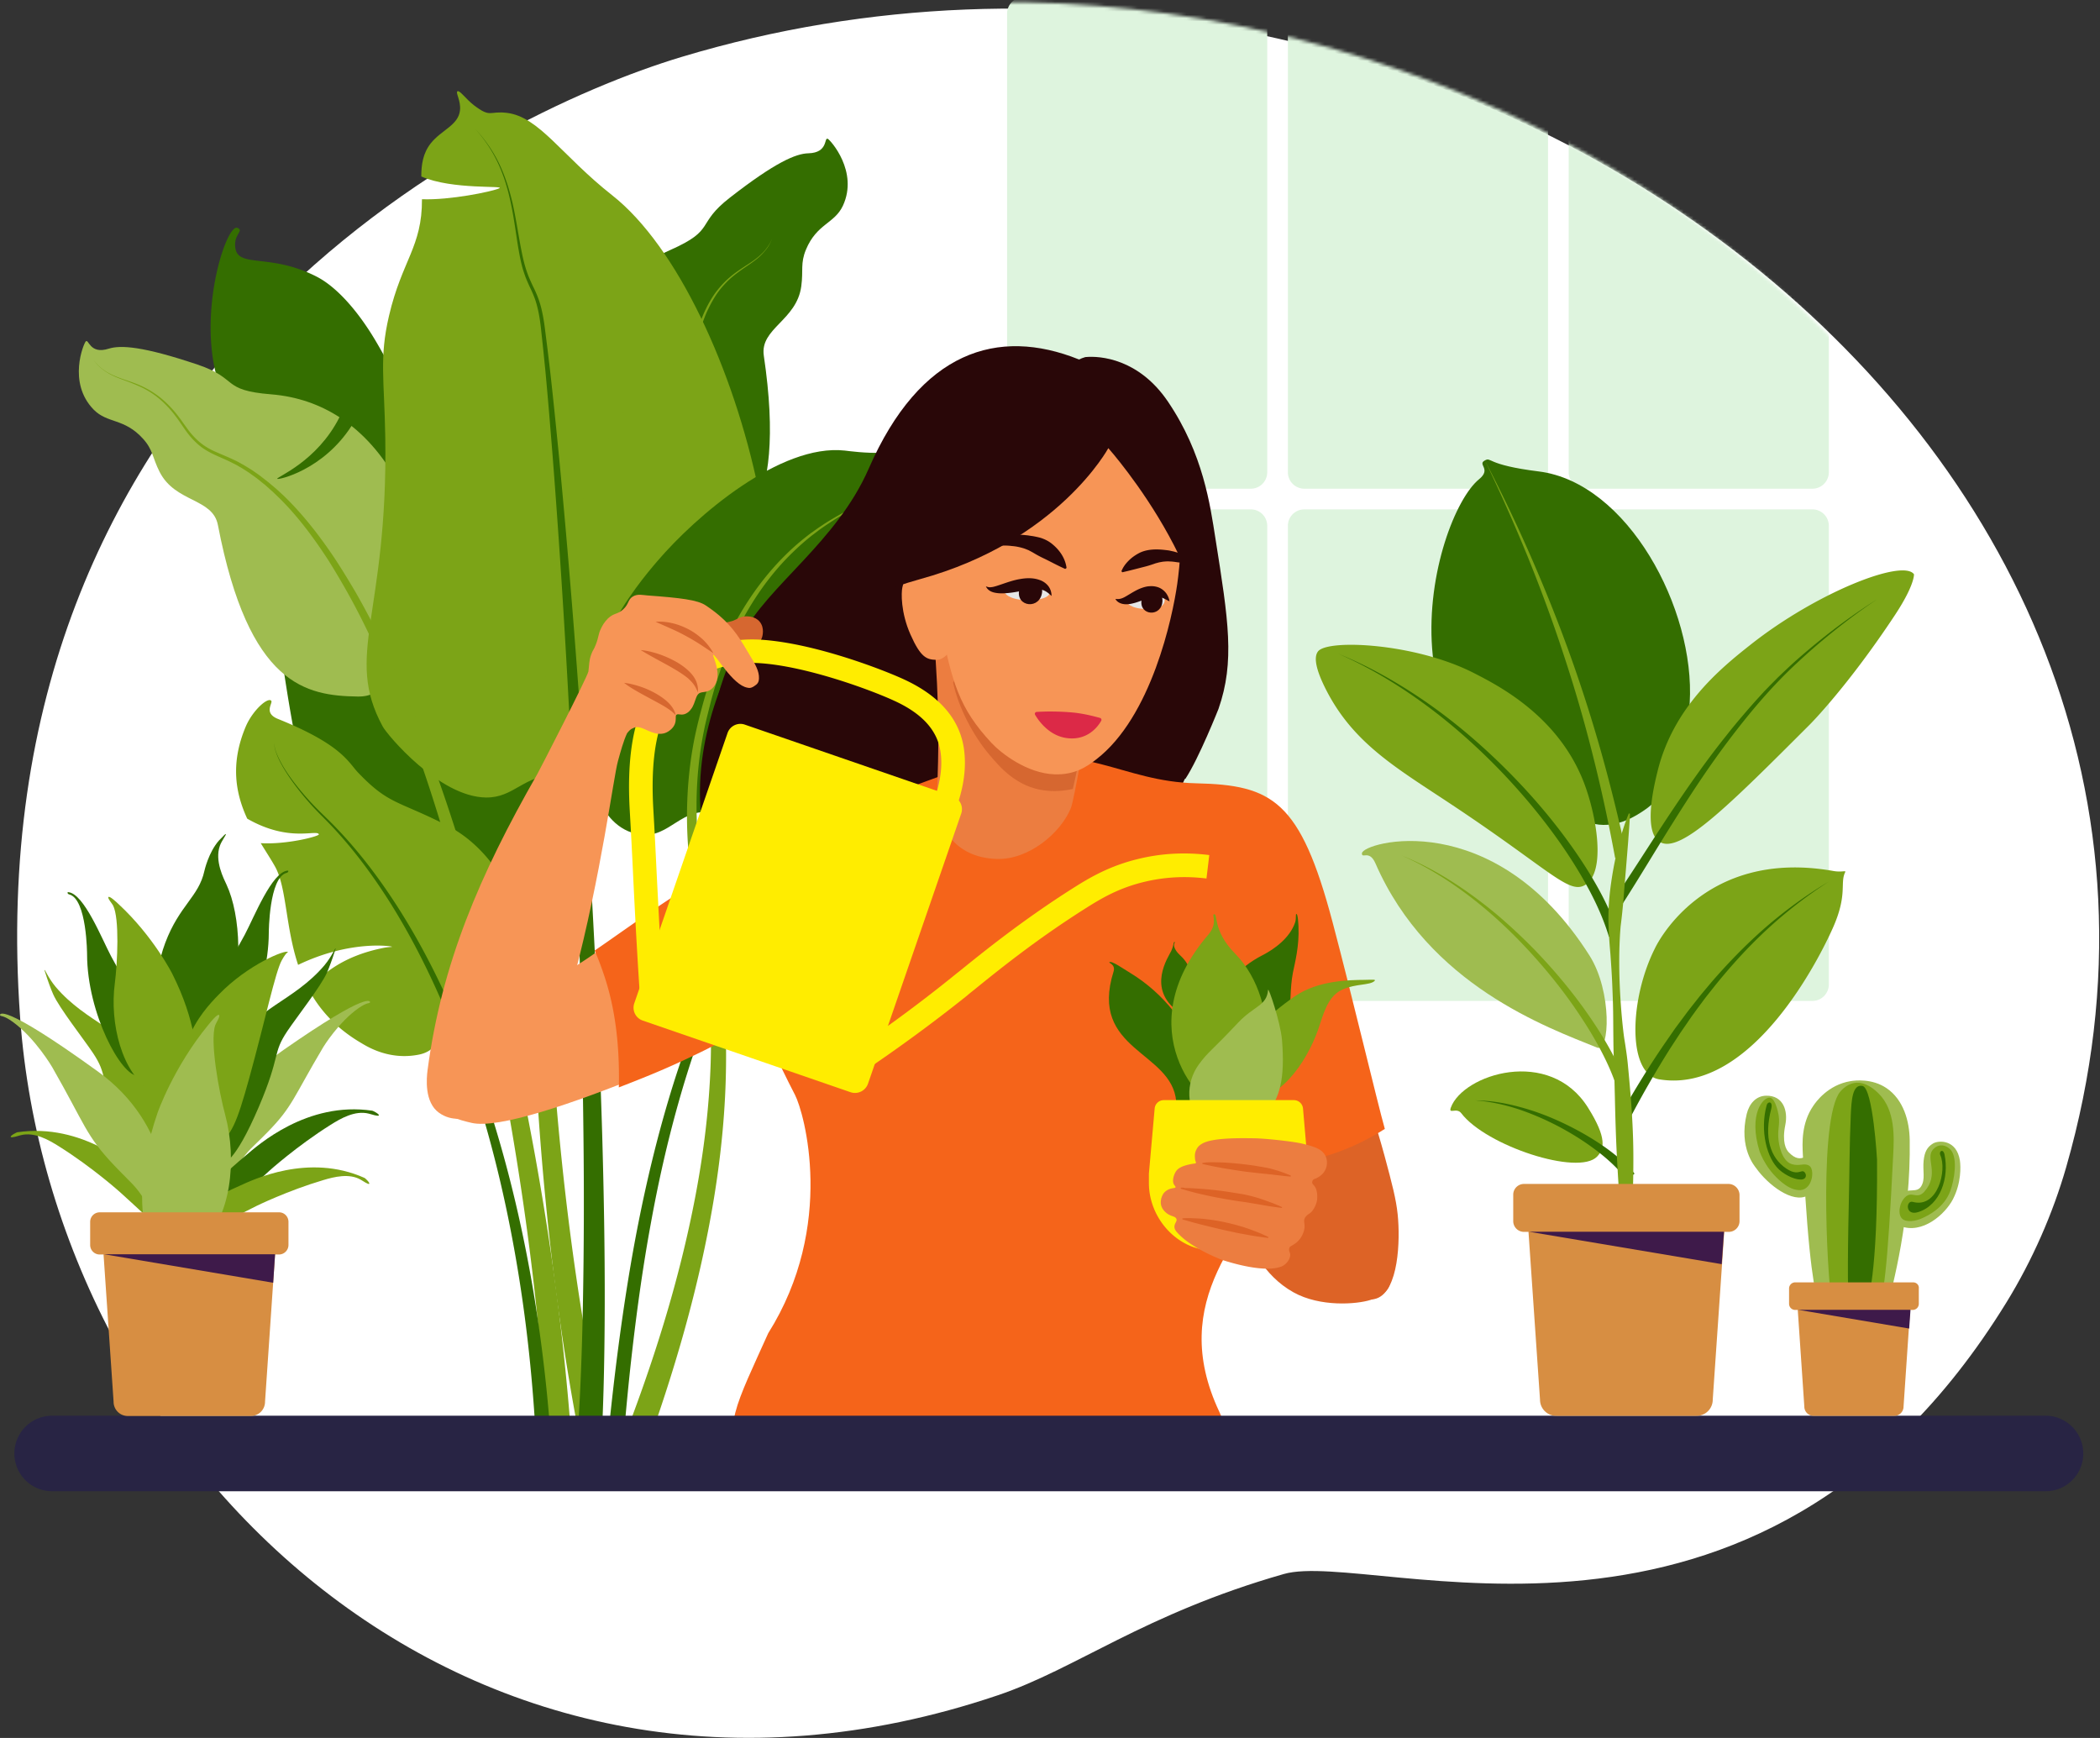 <svg width="638" height="528" fill="none" xmlns="http://www.w3.org/2000/svg"><rect width="100%" height="100%" fill="#333333" stroke="none"/><path d="M303.118 515.039c23.879-8.055 44.382-24.693 86.933-36.856 27.092-7.729 143.884 40.151 219.467-82.417 7.932-12.855 14.197-27.214 18.183-41.086C692.016 131.064 435.49-51.385 207.114 17.283 146.176 35.629-7.959 113.612 6.116 309.159c9.723 134.975 136.725 260.025 297.002 205.88z" fill="#fff"/><mask id="a" style="mask-type:alpha" maskUnits="userSpaceOnUse" x="2" y="0" width="633" height="526"><path d="M300.118 513.039c23.879-8.055 44.382-24.693 86.933-36.856 27.092-7.729 143.884 40.151 219.467-82.417 7.932-12.855 14.197-27.214 18.183-41.086C689.016 129.064 432.49-53.385 204.114 15.283 143.176 33.629-10.959 111.612 3.116 307.159c9.723 134.975 136.725 260.025 297.002 205.88z" fill="#fff"/></mask><g mask="url(#a)" fill="#DEF4DE"><path d="M550.617 154.746h-69.035a5 5 0 00-5 5v139.332a5 5 0 005 5h69.035a5 5 0 005-5V159.746a5 5 0 00-5-5zm0-155.606h-69.035a5 5 0 00-5 5v139.332a5 5 0 005 5h69.035a5 5 0 005-5V4.14a5 5 0 00-5-5zm-85.309 155.606h-69.036a5 5 0 00-5 5v139.332a5 5 0 005 5h69.036a5 5 0 005-5V159.746a5 5 0 00-5-5zm0-155.606h-69.036a5 5 0 00-5 5v139.332a5 5 0 005 5h69.036a5 5 0 005-5V4.14a5 5 0 00-5-5zm-85.31 155.606h-69.036a5 5 0 00-5 5v139.332a5 5 0 005 5h69.036a5 5 0 005-5V159.746a5 5 0 00-5-5zm0-155.606h-69.036a5 5 0 00-5 5v139.332a5 5 0 005 5h69.036a5 5 0 005-5V4.14a5 5 0 00-5-5z"/></g><path d="M274.846 248.059c-.814-2.278-.529-2.807 0-4.882 1.139-4.393 9.926-6.346 14.36-14.929 2.848-5.451 12.489-3.702 18.184-8.95 4.068-3.742-.895-5.614 9.234-11.675 15.418-9.234 13.099-18.997 12.489-19.241-1.017-.407-.855 2.522-2.034 4.027-5.492 6.997-41.9-5.614-72.654 15.011-13.384 8.949-22.659 21.356-25.14 36.855-1.79 11.35 1.952 17.086 5.98 16.028 4.759-1.261 1.261 1.953 4.271 6.183 12.407 17.655 38.402-9.966 35.31-18.427z" fill="#7CA417"/><path d="M115.667 277.958c15.01 14.441 26.157 3.132 35.757-8.421 2.319-2.766 8.99 7.119 17.126-3.335 12.733-16.476-3.864-39.378-21.235-91.123-2.115-6.346-21.601-52.111-33.357-71.799-5.777-9.682-12.204-16.394-17.696-19.201-13.953-7.2-23.716-2.644-24.733-8.584-.732-4.352 2.766-5.329.61-6.264-2.725-1.18-9.315 17.044-7.973 35.188 1.058 14.237 6.143 19.526 11.594 35.269 5.329 15.377 4.23 21.113 7.851 46.212 6.834 47.595 10.251 71.108 32.056 92.058zm68.057 168.699c1.22-12.611 2.522-25.222 4.19-37.832 1.667-12.611 3.62-25.14 6.102-37.629 2.481-12.448 5.451-24.855 9.071-37.019 3.621-12.203 7.973-24.163 13.18-35.798 5.207-11.593 11.309-22.821 18.55-33.316 7.241-10.455 15.621-20.177 25.14-28.598s20.218-15.54 31.73-20.909c1.465-.651 2.889-1.302 4.353-1.953l4.353-1.871c2.888-1.261 5.776-2.563 8.583-4.028 2.807-1.464 5.533-3.051 8.096-4.881 2.562-1.831 4.962-3.946 6.915-6.468-1.912 2.522-4.271 4.678-6.793 6.59-2.563 1.871-5.289 3.539-8.055 5.044-2.807 1.505-5.654 2.848-8.543 4.19l-4.312 1.953a201.524 201.524 0 00-4.271 2.034c-11.35 5.532-21.845 12.773-31.161 21.275-9.315 8.502-17.451 18.225-24.448 28.72-6.997 10.495-12.855 21.682-17.818 33.276-4.963 11.594-9.071 23.513-12.489 35.676-3.417 12.123-6.183 24.449-8.42 36.856-2.278 12.407-4.028 24.896-5.492 37.466-1.464 12.529-2.563 25.14-3.58 37.751l-4.881-.529z" fill="#346E00"/><path d="M106.798 129.396c-8.705 13.506-22.333 16.475-22.577 16.069-.285-.529 12.123-5.207 18.916-18.713-5.858-3.783-12.733-6.305-20.787-6.956-15.336-1.221-9.722-4.8-22.333-9.031-16.557-5.573-23.35-5.98-26.97-4.841-5.859 1.871-6.062-3.132-6.998-2.197-.61.61-5.613 12.489 2.4 20.706 4.231 4.312 9.275 2.522 15.011 8.868 3.051 3.377 2.807 5.655 5.004 10.008 4.76 9.437 16.15 7.932 17.736 16.19 9.397 48.856 26.808 51.867 42.51 52.111 8.665.122 7.282-7.323 12.692-6.306 14.116 2.685 14.238-52.883-14.604-75.908z" fill="#9FBC50"/><path d="M183.805 93.069c12.651 9.844 26.523 8.136 26.604 7.688.122-.569-13.139-.895-24.041-11.39 4.271-5.492 9.926-10.17 17.289-13.424 14.034-6.224 7.566-7.73 18.102-15.906 13.79-10.74 20.055-13.383 23.838-13.465 6.143-.163 4.679-4.963 5.899-4.393.773.366 9.397 9.926 4.597 20.299-2.563 5.492-7.933 5.451-11.228 13.343-1.749 4.19-.773 6.264-1.424 11.105-1.383 10.455-12.61 12.814-11.39 21.113 7.282 49.182-8.136 57.806-22.862 63.216-8.136 2.97-9.316-4.515-14.075-1.749-12.448 7.241-30.917-45.154-11.309-76.437z" fill="#346E00"/><path d="M185.961 59.305c-15.336-12.082-22.17-23.838-31.974-25.018-5.411-.65-4.841 1.627-10.007-2.319-2.4-1.83-4.312-4.637-5.004-4.23-.651.406 1.098 2.847.773 5.776-.488 4.556-5.614 5.94-8.868 10.007-2.4 3.051-2.888 6.509-2.888 10.089 9.437 4.15 25.872 2.644 23.634 3.62-2.318 1.017-15.051 3.62-23.431 3.295.081 14.482-6.061 18.51-10.007 35.392-3.011 12.895-1.424 19.2-1.139 36.977.854 54.064-12.611 66.024-.773 87.828 1.302 2.441 17.126 21.438 31.404 21.56 8.584.081 11.106-6.712 22.334-7.322 10.983-.61 14.278 5.573 25.424 6.549 0 0 7.526 1.139 22.13-8.461 36.815-24.205 8.055-142.542-31.608-173.743z" fill="#7CA417"/><path d="M288.921 148.312c-1.017-5.98-4.027-8.38-2.969-13.831.366-1.953 1.179-3.905.528-4.353-.854-.569-3.539 2.238-4.352 2.97-6.794 6.468-22.252 4.149-25.506 3.783-19.486-2.115-45.033 19.689-56.952 33.642-5.532 6.468-27.499 32.218-21.153 59.962.244 1.017 1.912 21.031 15.987 23.065 8.949 1.261 12.773-8.99 22.577-6.427 6.427 1.668 9.112 6.142 15.133 6.712 7.973.732 14.97-9.031 16.556-11.39 5.696-8.543 2.645-12.652 7.852-27.947 2.44-7.16 4.515-13.14 9.478-19.811 4.556-6.102 8.421-8.502 10.78-11.675-4.637 1.464-10.414 1.179-16.841-.936-4.394-1.424-8.136-4.515-7.689-5.004.366-.447 5.289 2.726 11.675 2.279 8.665-.611 12.855-3.336 15.337-5.492-.245-5.37-2.401-9.804-.529-10.902 1.505-.895 3.335 1.79 5.695 1.098 3.58-1.098 5.532-9.072 4.393-15.743z" fill="#346E00"/><path d="M135.966 250.865c-15.215-7.77-17.737-6.305-27.134-16.109-3.051-3.173-4.841-8.461-24.407-16.353-4.516-1.831-1.383-4.841-2.034-5.533-1.058-1.098-5.574 2.889-7.689 7.77-4.881 11.472-3.05 20.584.407 28.069 12.733 7.323 21.153 3.173 21.764 4.76.203.569-9.764 3.173-17.655 2.685 1.586 2.603 3.173 5.003 4.393 7.2 3.498 6.387 3.092 18.102 6.956 29.777 15.865-7.647 28.557-5.695 28.557-5.491 0 .04-1.301.081-2.359.284-13.221 2.563-19.16 8.543-23.066 12.53 3.214 6.02 8.096 11.716 15.866 16.312 1.667.977 8.502 5.492 17.736 3.621 8.705-1.749 6.143-12.001 12.651-11.553 29.778 2.196 22.415-44.463-3.986-57.969zm52.436 189.039c9.804-24.978 17.98-50.606 22.943-76.925 2.482-13.14 4.109-26.442 4.556-39.826.204-6.671.122-13.343-.285-20.014-.447-6.672-1.22-13.302-2.44-19.852-.326-1.627-.61-3.254-.977-4.922-.366-1.668-.691-3.336-1.017-5.004-.61-3.335-1.179-6.712-1.545-10.129-.814-6.793-1.099-13.628-.814-20.462.285-6.834 1.098-13.627 2.563-20.299l.569-2.481.61-2.482c.448-1.627.855-3.254 1.343-4.922.936-3.254 1.993-6.509 3.214-9.682 2.4-6.387 5.329-12.529 8.908-18.346 3.58-5.777 7.77-11.187 12.611-15.947 2.4-2.4 5.004-4.597 7.689-6.631l2.074-1.464c.692-.488 1.424-.936 2.116-1.424a93.782 93.782 0 014.352-2.603c5.899-3.336 12.204-5.899 18.713-7.689-6.468 1.953-12.692 4.638-18.469 8.095-1.464.855-2.847 1.79-4.271 2.726-.691.488-1.383.936-2.075 1.464l-1.993 1.506c-2.644 2.074-5.126 4.352-7.485 6.752-4.678 4.801-8.705 10.252-12.082 16.028-3.376 5.777-6.142 11.919-8.339 18.265a136.407 136.407 0 00-2.929 9.601l-1.22 4.881-.57 2.441-.488 2.441c-1.261 6.549-1.912 13.221-2.034 19.892a130.537 130.537 0 001.261 19.933c.447 3.295 1.058 6.59 1.749 9.845.366 1.627.732 3.254 1.099 4.922.406 1.627.772 3.336 1.098 5.004 1.383 6.671 2.359 13.465 2.969 20.258.611 6.794.855 13.628.773 20.462-.122 13.628-1.464 27.255-3.661 40.68-4.434 26.889-12.122 53.127-21.438 78.633l-7.078-2.725z" fill="#7CA417"/><path d="M166.679 448.324c-1.221-31.974-4.597-63.907-9.641-95.556-5.045-31.649-11.716-63.094-20.584-93.929-2.238-7.689-4.597-15.377-7.16-22.984a481.536 481.536 0 00-8.217-22.578 310.925 310.925 0 00-9.641-22.007c-1.749-3.58-3.58-7.16-5.533-10.658a236.108 236.108 0 00-6.102-10.333c-4.352-6.712-9.112-13.18-14.766-18.794-.733-.692-1.424-1.383-2.156-2.075l-2.238-1.993-2.318-1.871c-.773-.61-1.628-1.18-2.4-1.749-.814-.57-1.668-1.099-2.523-1.628-.854-.488-1.708-1.017-2.603-1.423-1.75-.936-3.62-1.668-5.451-2.523-1.83-.854-3.661-1.871-5.207-3.254-1.546-1.342-2.889-2.929-4.028-4.597-.569-.813-1.139-1.668-1.708-2.481a52.304 52.304 0 00-1.79-2.4c-1.261-1.546-2.644-3.011-4.15-4.272-1.504-1.301-3.213-2.4-4.962-3.295-1.79-.895-3.661-1.627-5.533-2.318-1.87-.692-3.783-1.384-5.491-2.482a14.963 14.963 0 01-2.4-1.831c-.733-.691-1.343-1.505-1.953-2.318.61.813 1.261 1.586 1.993 2.278.732.691 1.546 1.261 2.4 1.79 1.709 1.017 3.62 1.708 5.533 2.359 1.912.651 3.824 1.302 5.614 2.197a28.017 28.017 0 015.125 3.254 32.926 32.926 0 014.312 4.272c.651.772 1.261 1.586 1.871 2.4.57.813 1.18 1.668 1.75 2.44 1.139 1.628 2.481 3.133 3.986 4.394 1.506 1.261 3.214 2.237 5.045 3.01 1.83.814 3.701 1.546 5.532 2.441.936.407 1.79.936 2.685 1.424.895.529 1.75 1.057 2.603 1.586.814.57 1.668 1.139 2.482 1.749l2.4 1.872 2.319 1.952c.773.651 1.505 1.383 2.237 2.034 5.858 5.614 10.862 12.082 15.377 18.754 2.237 3.376 4.353 6.834 6.387 10.292 2.034 3.498 3.946 7.078 5.776 10.658 3.661 7.2 7.038 14.563 10.17 22.007 3.132 7.445 6.021 14.97 8.746 22.578 2.726 7.607 5.248 15.254 7.648 22.984 9.519 30.835 16.841 62.321 22.577 94.092 5.695 31.77 9.763 63.867 11.594 96.166l-7.607.366z" fill="#7CA417"/><path d="M183.48 435.022c-6.672-31.282-11.147-63.094-14.035-95.027-2.847-31.934-4.068-64.071-3.01-96.126.285-8.014.691-16.028 1.302-24.001a466.545 466.545 0 012.44-23.92c1.017-7.933 2.36-15.865 3.946-23.716a231.493 231.493 0 012.726-11.675 195.806 195.806 0 013.417-11.513c2.563-7.566 5.614-15.01 9.722-21.845.529-.854 1.017-1.708 1.587-2.522l1.668-2.481 1.79-2.4a51.053 51.053 0 013.946-4.434c.732-.692 1.423-1.384 2.196-2.034 1.505-1.343 3.092-2.523 4.678-3.784 1.587-1.261 3.092-2.725 4.231-4.434 1.18-1.708 2.075-3.539 2.766-5.45.366-.936.692-1.913 1.058-2.848.366-.936.732-1.872 1.18-2.767.854-1.79 1.83-3.539 2.969-5.166a27.72 27.72 0 014.028-4.434c1.505-1.302 3.173-2.481 4.8-3.58 1.668-1.139 3.336-2.278 4.719-3.742.691-.733 1.342-1.505 1.871-2.36.529-.854.936-1.79 1.302-2.725-.366.935-.814 1.83-1.383 2.685-.57.854-1.18 1.627-1.912 2.318-1.424 1.424-3.092 2.523-4.801 3.62-1.667 1.1-3.376 2.198-4.922 3.54-1.546 1.302-2.929 2.807-4.149 4.393-1.221 1.628-2.238 3.377-3.133 5.207-.447.895-.854 1.83-1.22 2.767l-1.098 2.806c-.732 1.872-1.627 3.621-2.807 5.207-1.139 1.587-2.604 2.929-4.149 4.15-1.587 1.22-3.214 2.4-4.76 3.702-.773.651-1.505 1.342-2.278 2.034-.732.732-1.424 1.423-2.115 2.196-.651.773-1.343 1.505-1.994 2.319l-1.871 2.4-1.749 2.482c-.61.813-1.099 1.708-1.668 2.522-4.312 6.875-7.566 14.36-10.333 21.967a200.666 200.666 0 00-3.661 11.553c-1.098 3.905-2.075 7.81-3.01 11.756-1.79 7.892-3.255 15.825-4.475 23.798a395.639 395.639 0 00-2.929 24.042 529.921 529.921 0 00-1.79 24.123c-1.668 32.218-1.098 64.558 1.139 96.736 2.278 32.177 6.184 64.314 12.286 96.085l7.485-1.424z" fill="#7CA417"/><path d="M174.611 447.674c1.465-17.045 2.156-34.212 2.482-51.42.325-17.207.366-34.415.163-51.622-.367-34.456-1.506-68.871-3.092-103.326-1.587-34.415-3.621-68.83-6.305-103.205-.692-8.583-1.384-17.167-2.197-25.75l-.651-6.427-.692-6.428c-.244-2.115-.569-4.23-1.098-6.305-.488-2.075-1.302-4.027-2.237-5.94a66.672 66.672 0 01-1.302-3.01c-.366-1.017-.732-2.074-1.017-3.132-.57-2.115-.936-4.23-1.302-6.387-.691-4.271-1.22-8.542-2.115-12.732-.854-4.19-2.075-8.38-3.865-12.245-1.79-3.905-4.23-7.526-7.119-10.699a42.731 42.731 0 017.363 10.618c1.872 3.905 3.173 8.054 4.15 12.285.935 4.23 1.586 8.502 2.359 12.733.407 2.115.814 4.23 1.424 6.264.285 1.017.651 2.034 1.017 3.01.407.977.854 1.953 1.302 2.93.976 1.912 1.83 3.986 2.4 6.102.569 2.115.935 4.27 1.22 6.427l.814 6.427.773 6.428c.976 8.583 1.83 17.167 2.684 25.75 3.296 34.334 5.94 68.749 8.177 103.164 2.197 34.415 3.987 68.911 5.004 103.407.488 17.248.813 34.537.773 51.826-.041 17.289-.407 34.578-1.587 51.948l-7.526-.691zm-11.309.976c-.65-20.177-2.4-40.354-5.573-60.287-3.173-19.933-7.688-39.704-13.994-58.904-3.173-9.601-6.752-19.079-10.902-28.273-4.149-9.234-8.827-18.184-14.197-26.767-5.37-8.543-11.431-16.719-18.428-24.042-1.749-1.83-3.58-3.579-5.288-5.451a84.554 84.554 0 01-4.882-5.858c-1.545-2.034-2.97-4.108-4.23-6.305-.61-1.098-1.22-2.237-1.668-3.417-.448-1.18-.855-2.4-.814-3.702 0 1.261.407 2.482.895 3.661.488 1.18 1.099 2.278 1.709 3.377 1.301 2.196 2.766 4.23 4.352 6.224a84.34 84.34 0 005.004 5.736c1.75 1.83 3.58 3.539 5.41 5.369 7.16 7.201 13.425 15.296 18.998 23.798 5.573 8.502 10.454 17.451 14.807 26.686 4.353 9.193 8.136 18.672 11.513 28.272 6.712 19.201 11.675 39.052 15.254 59.067 3.58 20.055 5.736 40.354 6.794 60.694l-4.76.122z" fill="#346E00"/><path d="M244.865 300.535c-6.061 4.231-25.953 16.394-47.717 25.344-23.472 9.641-45.887 17.126-53.86 15.255-3.58-.814-8.665-2.156-10.455-5.614-3.335-6.55 7.119-18.387 13.384-23.757 3.742-3.214 7.77-5.695 15.54-10.495 4.8-2.97 8.461-5.004 9.641-5.655 7.647-4.271 20.502-14.238 36.205-24.367 9.925-6.387 17.288-11.634 30.469-18.469 10.78-5.573 15.377-6.997 20.014-5.532 8.177 2.603 13.75 13.384 13.221 22.618-.692 12.651-12.855 21.153-26.442 30.672z" fill="#F79556"/><path d="M188.036 329.215c.162-12.326-1.221-22.903-4.312-32.341-.895-2.725-1.831-5.247-2.807-7.526l-.244-.569.528-.366a616.104 616.104 0 005.899-4.109c5.939-4.149 12.692-8.909 20.136-13.668 1.912-1.221 3.702-2.4 5.452-3.539 7.403-4.841 14.359-9.397 25.058-14.97 8.787-4.557 13.221-6.143 16.923-6.143 1.261 0 2.481.203 3.702.569 8.868 2.848 14.238 14.401 13.75 23.391-.733 13.058-12.815 21.479-26.808 31.242-5.207 3.621-25.1 16.069-47.88 25.425a399.581 399.581 0 01-8.38 3.336l-1.058.407.041-1.139z" fill="#F5641A"/><path d="M359.622 292.115c1.424 6.956 3.133 11.797 6.102 20.258 4.76 13.546 4.557 12.082 13.913 32.747 10.048 22.293 12.448 26.605 16.231 31.934 2.522 3.539 5.085 9.966 11.878 13.953 3.051 1.79 6.997 4.719 10.496 3.458 6.671-2.36 7.2-17.615 6.387-25.506-.489-4.719-1.668-9.153-3.946-17.655-1.424-5.248-2.645-9.113-3.011-10.333-2.522-8.055-8.298-27.215-12.57-44.707-2.725-11.024-4.393-19.608-9.112-33.113-3.865-11.065-6.143-15.092-10.373-17.126-7.445-3.58-18.469.284-24.205 7.078-7.892 9.356-5.003 23.35-1.79 39.012z" fill="#DD6326"/><path d="M329.153 121.667c-23.106-1.749-41.086 14.441-72.735 43.853-14.034 13.017-24.164 18.753-30.388 28.882-5.857 9.56-17.41 34.212-11.959 60.776 5.735 27.947 30.835 53.412 58.294 55.771 47.107 4.068 82.417-62.077 88.681-76.721 11.96-27.907 16.923-70.742-7.485-103.611-7.241-9.764-20.543-8.665-24.408-8.95z" fill="#290708"/><path d="M390.417 353.541c9.966-.732 20.665-4.434 30.306-10.577-2.278-8.054-9.885-40.191-15.865-62.768-9.804-37.06-18.346-41.697-41.412-42.226-23.024-.529-33.357-12.855-63.094-6.59-11.634 2.441-25.14 8.827-38.605 12.936-20.543 6.265-34.944 10.902-46.212 18.143-5.248 3.377 16.15 51.216 25.994 70.173 2.767 5.329 12.489 39.622-8.136 72.409-9.315 20.747-15.336 31.405-5.898 36.043 20.136 9.885 37.385 10.048 91.204 5.939 36.733-2.807 60.816 1.18 51.785-18.021-16.15-34.212 7.77-54.47 19.933-75.461z" fill="#F5641A"/><path d="M329.967 211.895c1.342 4.556-3.661 31.282-4.637 33.642-3.173 7.688-12.896 15.702-22.456 15.417-13.261-.407-18.509-10.251-18.183-19.851.447-12.977.935-24.734-1.139-50.443-.57-6.916 43.812 12.448 46.415 21.235z" fill="#EC7D40"/><path d="M311.783 197.412c-4.922-1.789-5.044-4.271-11.553-1.871-4.597 1.709-8.095 6.143-10.658 11.879 1.627 7.566 6.102 16.068 11.024 21.885 3.255 3.865 8.34 9.845 16.964 10.862 2.603.325 5.532.163 8.38-.488 2.034-8.787 5.085-24.408 4.068-27.785-2.644-8.786-13.547-12.773-18.225-14.482z" fill="#D66730"/><path d="M272.283 156.082c-.244-11.879 5.573-20.828 7.689-24.001 10.088-15.052 20.95-18.957 24.977-19.893 13.994-3.254 25.994-3.01 37.1 5.411 20.299 15.377 17.085 49.263 15.621 59.718-1.424 10.088-7.811 40.476-24.652 53.412-2.888 2.237-6.549 4.719-12.611 4.515-8.461-.284-16.312-6.468-19.16-9.519-9.804-10.536-12.122-18.265-15.784-37.547-3.661-19.689-12.936-20.218-13.18-32.096z" fill="#F79556"/><path d="M314.468 217.142a.578.578 0 01.448-.854c1.83-.122 6.264-.285 11.308.203 3.458.366 6.672 1.261 8.014 1.627.366.122.488.529.326.855-.936 1.667-4.028 5.98-10.211 5.288-5.532-.61-8.787-5.248-9.885-7.119z" fill="#DC2947"/><path d="M340.706 173.534c.489-1.261 1.302-2.319 2.197-3.214.936-.936 1.993-1.668 3.132-2.278 2.36-1.221 5.167-1.261 7.73-.977.65.082 1.301.123 1.912.285l.935.204c.326.081.651.203 1.017.284 1.302.489 2.4 1.221 3.377 2.075 1.912 1.709-3.214.936-4.19.773l-.733-.081-.813-.041c-.529-.041-1.058 0-1.587.041-.529.04-1.057.162-1.546.244-.528.162-1.017.244-1.505.447-.976.326-1.952.651-2.969.895l-3.173.814a95.041 95.041 0 01-3.539.854l-.245-.325zm-44.422-6.753c2.116-1.587 4.556-2.685 7.16-3.499a20.585 20.585 0 018.217-.691c.692.04 1.383.203 2.115.284.692.122 1.424.285 2.116.448 1.383.407 2.725 1.058 3.824 1.993 2.237 1.831 3.946 4.312 4.312 7.241l-.407.285c-2.644-1.18-4.638-2.319-6.712-3.295a33.44 33.44 0 01-2.929-1.587c-.488-.284-.976-.529-1.505-.813-.529-.204-1.058-.448-1.627-.61-1.099-.326-2.238-.57-3.418-.651-1.179-.163-2.4-.163-3.579-.122-2.441.081-4.923.61-7.323 1.423l-.244-.406z" fill="#290708"/><path d="M305.315 179.961c.041.692 2.156 2.603 8.217 2.359 2.685-.122 5.37-.895 5.289-2.237-.041-1.302-1.872-3.58-4.231-3.865-4.068-.528-9.356 2.36-9.275 3.743z" fill="#E6E6E6"/><path d="M309.953 178.212c1.383-3.58 7.729-2.36 6.508 2.441-1.301 4.881-8.746 3.295-6.508-2.441z" fill="#290708"/><path d="M319.472 181.059c-.733-.691-1.424-1.261-2.116-1.586a5.042 5.042 0 00-2.156-.488c-1.464-.082-3.091.244-4.759.528-1.709.326-3.499.651-5.451.733-.977.04-1.994 0-3.011-.244-.488-.122-1.017-.326-1.464-.651-.448-.326-.814-.773-.976-1.221.447.204.895.285 1.301.285.407-.041.814-.081 1.221-.203.813-.204 1.586-.489 2.441-.773 1.667-.57 3.417-1.18 5.288-1.505 1.871-.326 3.986-.489 6.102.284 1.057.366 2.034 1.058 2.685 1.953.61.854.895 1.871.895 2.888z" fill="#290708"/><path d="M342.496 182.971c.041.651 2.116 2.441 7.811 1.953 2.522-.204 3.661-1.424 3.539-2.726-.122-1.261-.57-3.051-2.807-3.254-3.824-.326-8.665 2.725-8.543 4.027z" fill="#E6E6E6"/><path d="M347.052 181.385c1.139-3.295 6.957-2.441 6.021 1.993-.976 4.434-7.81 3.295-6.021-1.993z" fill="#290708"/><path d="M355.31 182.687c-.772-.367-1.423-.773-2.074-1.017a6.502 6.502 0 00-1.79-.407c-1.099-.041-2.156.284-3.458.773-1.261.447-2.685 1.057-4.312 1.383-.814.162-1.749.244-2.644.04-.936-.203-1.79-.732-2.156-1.505.854.122 1.505 0 2.115-.244.61-.244 1.139-.569 1.749-.935 1.18-.692 2.482-1.546 4.028-2.116.773-.285 1.627-.529 2.563-.569a6.252 6.252 0 012.847.447 5.408 5.408 0 012.156 1.749c.529.773.854 1.587.976 2.401z" fill="#290708"/><path d="M289.816 196.07c-.569.976-2.685 4.475-5.37 4.393-2.888-.081-4.718-.651-7.851-7.729-2.969-6.712-2.807-12.733-2.44-14.319.244-1.017.894-4.068 3.417-5.37 3.213-1.708 7.119.57 7.851.977 6.509 3.945 8.502 15.173 4.393 22.048z" fill="#F79556"/><path d="M246.736 188.829c11.269-5.532 22.862-10.129 32.829-12.895 41.9-11.513 57.155-39.785 57.155-39.785s39.622 44.422 28.191 79.244c-4.109 12.529-9.234 18.55-9.479 21.519 1.302 0 2.604-.081 3.987-.244.244-.04.488-.04.732-.081 4.068-6.143 10.048-21.235 10.048-21.235 5.004-14.4 3.011-26.848-.935-51.744-1.587-10.048-3.662-25.71-14.442-41.616-8.827-13.017-20.584-13.953-25.099-13.505-1.831.529-1.668.813-1.993.691-24.571-9.844-48.165-2.563-63.786 33.154-9.804 22.455-30.713 35.554-38.605 50.85-9.641 18.712-9.397 31.201-8.909 33.154.163 1.098 6.224-25.669 30.306-37.507z" fill="#290708"/><path d="M216.43 189.602c4.515-.285 6.387-1.058 6.387-1.058 1.586-.651 2.319-1.261 3.864-1.301.488 0 2.767-.041 4.15 1.667 1.545 1.912.773 4.435.691 4.719-.691 2.197-2.685 3.458-4.881 4.475-7.445 3.417-16.15 3.01-21.601 2.441-8.624-.895-12.855-3.539-14.401-6.956-1.22-2.726-.976-5.085 1.749-6.957 5.289-3.579 15.662 3.499 24.042 2.97z" fill="#D66730"/><path d="M258.411 331.818l-63.134-21.764a4.129 4.129 0 01-2.563-5.288l28.313-82.051a4.13 4.13 0 015.288-2.563l63.135 21.764a4.129 4.129 0 012.563 5.288L263.7 329.255a4.196 4.196 0 01-5.289 2.563z" fill="#FFED00"/><path d="M201.867 306.271l-7.16.529c-1.017-14.319-1.79-28.923-2.4-41.819a1754.27 1754.27 0 00-.976-18.631c-1.709-29.167 6.793-37.588 10.861-41.615l.163-.163c9.966-9.926 22.496-10.658 29.045-10.211 16.394 1.099 37.303 9.275 43.324 12.082 10.902 5.045 17.004 12.245 18.184 21.438 1.058 8.34-1.627 15.662-3.255 20.015-.162.407-.284.813-.406 1.139l-6.753-2.4c.122-.366.285-.773.447-1.221 1.465-3.986 3.702-10.047 2.848-16.678-.854-6.672-5.451-11.879-14.075-15.825-7.201-3.335-26.645-10.495-40.802-11.431-5.37-.366-15.54.204-23.513 8.136l-.162.163c-3.336 3.295-10.252 10.17-8.747 36.124.326 5.532.651 11.919.977 18.712.651 12.855 1.383 27.418 2.4 41.656zm59.88 19.689l-3.986-5.939c10.943-7.363 21.519-15.133 31.404-23.106.611-.488 1.302-1.058 2.034-1.627 7.201-5.817 19.201-15.581 34.863-25.506 5.003-3.173 11.105-6.753 19.73-8.828 6.956-1.708 14.237-2.115 21.6-1.18l-.854 7.119c-6.509-.813-12.895-.447-19.038 1.058-7.566 1.831-12.814 4.922-17.574 7.933-15.336 9.681-27.133 19.282-34.211 25.018a50.48 50.48 0 00-2.034 1.667 477.652 477.652 0 01-31.934 23.391z" fill="#FFED00"/><path d="M409.699 362.775s7.689 8.095 12.163 21.804c.488 1.506 1.221 4.109.041 6.469-.366.732-1.546 2.603-5.492 3.864-4.19 1.343-15.336 2.238-23.472-2.319-9.234-5.166-13.221-14.36-15.906-20.624-3.132-7.119 25.873-16.353 32.666-9.194z" fill="#DD6326"/><path d="M370.24 323.56c-6.224-9.316-1.546-25.791 13.384-33.398 3.498-1.79 8.257-5.207 9.844-9.926.447-1.383.041-2.563.407-2.563.447.041.569 2.97.61 3.743.285 6.102-1.098 11.106-1.668 13.994-1.912 9.56 1.221 22.17-7.485 30.713-6.265 6.143-12 2.034-15.092-2.563zm-13.384-37.385c.326.041-.407.448-.081 1.546.488 1.505 1.749 2.441 2.522 3.255 2.766 3.01 3.376 6.875 3.173 10.82-.122 2.889-2.359 7.079-4.393 5.614-9.886-6.956-3.051-16.8-2.238-18.509.936-2.115.57-2.766 1.017-2.726z" fill="#346E00"/><path d="M365.846 338.774c4.638-4.596-1.464-30.428-22.414-43.161-2.156-1.302-5.695-3.824-6.387-3.295-.325.244 1.953.651 1.261 2.848-7.566 24.082 17.737 24.082 19.038 39.459.367 4.556 5.899 6.712 8.502 4.149z" fill="#346E00"/><path d="M417.55 298.054c-1.383 1.302-5.613.773-9.6 2.522-3.702 1.627-5.288 5.329-6.956 10.618-2.807 9.112-10.862 23.024-22.089 23.146-18.184.163-1.75-20.502 14.522-31.689 7.038-4.841 16.679-4.922 21.032-4.963 2.603-.041 3.742-.204 3.091.366z" fill="#7CA417"/><path d="M368.735 277.796c1.383-.651-.488 4.84 6.468 11.878 14.807 15.052 11.756 45.439-3.743 46.944-6.142.611-29.086-23.919-4.353-52.68 2.889-3.376 1.099-5.898 1.628-6.142z" fill="#7CA417"/><path d="M385.251 300.739c.081-1.058 3.783 9.844 4.23 15.173.936 11.553-.529 17.899-5.044 22.74-5.207 5.614-14.075 7.892-19.363 2.848-4.719-4.516-4.963-12.489-.895-18.062 2.888-3.986 3.905-4.149 11.878-12.651 4.963-5.289 8.787-5.167 9.194-10.048z" fill="#9FBC50"/><path d="M395.868 336.781a2.797 2.797 0 00-2.807-2.563h-39.459a2.797 2.797 0 00-2.807 2.563l-1.749 19.77v2.848c0 10.78 8.746 20.502 19.485 20.502h9.56c10.78 0 19.486-9.722 19.486-20.502v-2.848l-1.709-19.77z" fill="#FFED00"/><path d="M227.658 198.836c-2.278-3.702-4.434-8.177-10.333-12.814-1.302-1.017-1.993-1.464-2.888-2.075-2.482-1.708-7.77-2.318-17.737-3.051-1.342-.081-2.969-.569-4.434.326-1.545.935-1.139 2.237-2.888 3.864-1.749 1.668-2.807 1.017-4.719 2.848-1.139 1.139-1.749 2.319-2.074 3.01-.895 1.831-.611 2.441-1.587 4.922-.691 1.79-.895 1.546-1.383 2.97-.732 2.034-.57 3.173-.854 5.166-.407 1.872-14.482 29.29-15.499 31.12-17.655 30.836-29.086 57.765-33.358 89.943-.325 2.522-1.017 9.804 3.499 13.018 7.729 5.451 17.289-3.011 19.079-4.719 15.621-15.255 17.695-20.259 21.926-36.409 8.217-31.12 11.96-60.734 13.302-65.616.773-2.807 1.749-6.387 2.807-8.583.57-.732 1.139-1.302 1.668-1.465.407-.122 1.017-.854 3.214.041 1.952.814 4.963 2.644 7.688.854 3.092-2.034 1.871-4.475 2.36-4.963.488-.529 1.22.122 2.481-.244 1.464-.447 2.278-1.871 2.522-2.319.61-1.139.936-2.725 1.424-3.457 1.017-1.587 2.685-.244 4.597-2.156 3.539-3.539-.163-9.885.203-10.089.651-.325 5.939 9.234 10.414 9.967.407.081.936.244 1.953-.407 1.098-.692 1.505-1.18 1.546-2.441.081-2.156-1.099-4.271-2.929-7.241z" fill="#F79556"/><path d="M199.182 188.91c1.749-.162 3.498.041 5.207.448 1.708.407 3.336 1.058 4.881 1.871 1.546.814 2.97 1.871 4.272 3.051 1.261 1.22 2.359 2.604 3.173 4.149-1.465-.976-2.848-1.912-4.231-2.807a64.113 64.113 0 00-4.231-2.481 54.832 54.832 0 00-4.393-2.156c-1.505-.692-3.051-1.342-4.678-2.075zm-4.516 8.584c1.912.163 3.784.651 5.614 1.261 1.79.61 3.58 1.424 5.248 2.359 1.668.977 3.295 2.156 4.597 3.662.651.772 1.22 1.667 1.546 2.644.325.976.447 1.952.366 2.929-.407-.895-.773-1.75-1.302-2.441-.529-.732-1.139-1.302-1.79-1.912-1.383-1.098-2.929-2.075-4.475-2.97-1.586-.935-3.213-1.79-4.841-2.685-1.708-.935-3.335-1.83-4.963-2.847zm-5.044 9.966c1.627.163 3.173.57 4.678 1.058a25.918 25.918 0 014.394 1.871c1.424.773 2.766 1.628 3.986 2.726.611.569 1.18 1.18 1.628 1.871.447.692.854 1.465.935 2.278-1.058-1.22-2.319-1.993-3.58-2.766-1.301-.773-2.644-1.464-3.986-2.197-1.343-.732-2.726-1.464-4.068-2.237-1.343-.773-2.726-1.587-3.987-2.604z" fill="#D66730"/><path d="M353.521 362.531c1.586-1.912 3.539-1.383 3.62-1.83.041-.285-.244-.407-.529-.936-.61-1.139.122-3.498 1.099-4.434 1.098-1.058 3.254-1.587 5.41-1.871.163-.041.285-.245.203-.407-.284-.692-.284-1.221-.284-1.343v-.04c-.041-.366-.122-1.383.447-2.441.244-.448.488-1.058 1.749-1.79 3.214-1.871 11.879-1.668 15.743-1.627 3.336.041 11.757.935 14.645 1.627 4.76 1.098 5.98 2.034 6.793 3.254 0 0 0 .041.041.041 1.221 1.953.773 4.719-1.017 6.224a6.156 6.156 0 01-1.668 1.058c-.162.081-.325.122-.447.162-.651.245-.895 1.18-.407 1.668.488.488.814 1.017.976 1.546.529 1.79.204 3.417.204 3.417a7.717 7.717 0 01-1.221 2.807c-.895 1.261-1.383 1.017-2.196 2.034-1.099 1.383.203 2.156-.651 4.638-1.261 3.661-4.068 4.068-4.272 4.718-.528 1.424.773 1.465-.081 3.458-.569 1.261-1.709 2.075-2.4 2.319-4.882 1.871-14.319-.814-18.021-2.034 0 0-8.868-3.295-13.262-7.933-.61-.651-1.098-1.179-1.179-1.912-.122-1.22.854-1.789.61-2.522-.326-1.098-1.953-.61-3.621-2.4-2.237-2.319-.569-5.085-.284-5.451z" fill="#EC7D40"/><path d="M358.85 360.823c-.163 0-.204.244-.041.325a87.39 87.39 0 007.119 1.871c2.685.61 5.37 1.099 8.054 1.546l2.034.326 2.034.284c.651.082 1.343.204 1.994.326l1.993.325c1.342.244 2.685.488 4.068.692 1.058.162 2.156.284 3.214.447.162.041.244-.244.081-.285-.366-.162-.732-.366-1.098-.488a38.627 38.627 0 00-1.912-.773 111.373 111.373 0 00-3.906-1.383 44.596 44.596 0 00-4.027-1.057c-.691-.163-1.342-.245-2.034-.367l-2.034-.325c-2.725-.447-5.41-.773-8.176-1.017-1.384-.122-2.767-.203-4.15-.285-.691-.04-1.383-.04-2.074-.04-.326-.163-.733-.163-1.139-.122zm6.549-7.526c-.163 0-.203.285-.041.325 2.075.488 4.109.895 6.184 1.261 2.359.407 4.718.773 7.078 1.099l1.79.203 1.79.203 3.539.367c1.179.122 2.359.284 3.539.406.895.122 1.79.204 2.725.285.163 0 .245-.244.082-.325l-.854-.366c-.57-.204-1.139-.448-1.709-.651-1.139-.407-2.278-.733-3.458-1.058-.285-.081-.569-.122-.895-.203-.284-.082-.61-.122-.895-.163-.61-.122-1.179-.204-1.79-.326-.61-.081-1.179-.203-1.789-.284l-1.79-.244c-2.4-.285-4.76-.529-7.201-.651-1.22-.041-2.4-.082-3.62-.082-.61 0-1.221.041-1.831.082-.244.081-.529.081-.854.122zm-6.061 16.841c-.163 0-.204.244-.041.326.326.122.651.203.976.284l1.709.488c1.139.326 2.278.611 3.376.895a408.06 408.06 0 006.794 1.628l1.708.366 1.709.366c.569.122 1.139.244 1.708.325l.855.163.854.163a101.2 101.2 0 003.458.569c.569.082 1.179.163 1.749.244.325.041.692.082 1.017.122.163 0 .244-.244.081-.284-.325-.163-.61-.326-.935-.448a64.636 64.636 0 00-1.627-.732c-1.099-.448-2.197-.854-3.296-1.261l-.854-.285-.854-.285a80.7 80.7 0 01-1.668-.488 26.202 26.202 0 00-1.708-.447 25.8 25.8 0 00-1.709-.407c-2.278-.529-4.638-.895-6.997-1.139-1.18-.122-2.359-.163-3.539-.204-.854-.04-1.79-.04-2.766.041z" fill="#DD6326"/><path d="M621.477 453.043H15.839a11.458 11.458 0 01-11.472-11.471A11.459 11.459 0 0115.84 430.1h605.598a11.458 11.458 0 0111.471 11.472c.041 6.305-5.085 11.471-11.431 11.471z" fill="#282444"/><path d="M485.201 351.384c2.196-2.278 3.091-5.573-2.726-14.848-11.675-18.671-38.035-10.129-41.697-.04-.773 2.156 1.75-.163 3.173 1.708 7.567 9.926 35.595 19.079 41.25 13.18z" fill="#7CA417"/><path d="M451.03 139.932c2.237-1.261.081 1.261 16.475 3.295 26.93 3.376 47.554 41.696 45.846 70.294-.366 6.062-1.465 24.693-14.279 32.951-1.586 1.017-7.566 5.247-14.563 3.864-70.66-14.115-49.385-93.156-35.147-104.75 3.824-3.132-.529-4.434 1.668-5.654z" fill="#346E00"/><path d="M504.117 327.913c-9.763-1.587-9.153-24.245-1.343-39.785 0 0 14.035-30.673 54.267-23.513 2.604.448 3.865-.285 3.539.366-1.668 3.377.854 6.794-3.864 17.208-3.295 7.363-24.083 50.402-52.599 45.724zm.162-72.126c6.184 3.702 20.869-10.983 45.602-35.716 0 0 11.391-11.391 25.832-33.236 6.02-9.112 5.776-12.366 5.776-12.366-3.376-4.8-29.737 5.614-49.71 21.438-9.072 7.16-23.554 18.957-28.273 38.727-.976 3.946-4.393 18.102.773 21.153zm-22.699 13.059c-4.963 3.01-10.78-4.679-41.046-24.734-16.516-10.942-29.37-18.346-37.628-34.496-3.987-7.81-3.377-10.536-2.482-11.716 2.97-3.824 29.656-2.481 47.311 6.55 7.647 3.905 25.709 13.139 33.479 33.316 3.865 10.089 6.794 27.174.366 31.08zm9.112-8.177c-1.912-10.414-4.149-20.828-6.752-31.12a423.251 423.251 0 00-8.869-30.591c-3.295-10.089-6.997-20.096-10.983-29.94a516.872 516.872 0 00-12.977-29.168 478.71 478.71 0 0113.79 28.802c4.272 9.763 8.258 19.648 11.879 29.696a449.515 449.515 0 019.763 30.469c2.888 10.292 5.41 20.665 7.689 31.12l-3.54.732z" fill="#7CA417"/><path d="M492.97 337.513c3.946-6.875 8.055-13.587 12.53-20.136l3.376-4.882 3.539-4.759c.285-.407.611-.773.895-1.18l.936-1.18 1.831-2.319c.61-.772 1.261-1.545 1.871-2.278l1.912-2.278c5.166-5.98 10.698-11.675 16.638-16.841 5.98-5.166 12.366-9.804 19.119-13.831a136.158 136.158 0 00-18.631 14.4c-5.777 5.329-11.065 11.147-15.987 17.249l-1.831 2.318c-.61.773-1.22 1.546-1.79 2.319l-1.749 2.359-.854 1.18c-.285.407-.57.773-.854 1.18l-3.336 4.841-3.214 4.922a306.418 306.418 0 00-11.756 20.34l-2.645-1.424zm-3.335-63.257c5.776-8.502 11.227-17.207 16.922-25.832 5.696-8.583 11.594-17.085 18.062-25.14 1.587-2.034 3.255-4.027 4.922-5.979a228.073 228.073 0 015.126-5.818l1.302-1.423 1.342-1.384c.895-.935 1.831-1.83 2.726-2.766 1.871-1.79 3.742-3.58 5.654-5.288a212.603 212.603 0 0111.96-9.804c4.109-3.092 8.339-6.061 12.692-8.787-4.312 2.848-8.421 5.899-12.489 9.113-4.027 3.213-7.932 6.549-11.675 10.047-7.566 6.957-14.197 14.808-20.421 22.984-6.224 8.177-11.878 16.76-17.329 25.466-5.492 8.705-10.699 17.573-16.313 26.238l-2.481-1.627zm-.814 10.373c-1.424-4.759-3.458-9.397-5.817-13.871-2.359-4.475-5.004-8.787-7.851-12.977-5.736-8.38-12.245-16.272-19.282-23.595-7.079-7.322-14.686-14.115-22.944-20.177-8.217-6.02-17.004-11.349-26.401-15.417 9.479 3.824 18.428 8.949 26.849 14.767 8.42 5.857 16.272 12.529 23.553 19.729 7.282 7.2 14.075 15.011 20.055 23.35 3.011 4.19 5.818 8.502 8.34 13.018 2.522 4.515 4.719 9.234 6.386 14.238l-2.888.935zm5.37 73.793c-1.261-1.708-2.726-3.295-4.312-4.8a55.694 55.694 0 00-5.044-4.231c-3.54-2.685-7.323-5.044-11.228-7.119-3.946-2.074-8.055-3.864-12.285-5.288-4.231-1.383-8.665-2.359-13.14-2.685 4.516.041 8.99.773 13.343 1.953 4.353 1.139 8.624 2.725 12.733 4.637 4.108 1.912 8.095 4.109 11.878 6.631a60.135 60.135 0 015.492 4.109c1.749 1.464 3.458 3.091 4.963 4.922l-2.4 1.871z" fill="#346E00"/><path d="M413.767 259.245c.081-3.376 40.07-14.807 69.156 31.08 6.915 10.942 6.142 29.492 2.318 27.946-15.173-6.142-51.256-18.997-67.365-55.975-1.871-4.271-4.15-1.261-4.109-3.051z" fill="#9FBC50"/><path d="M495.208 247.204c-.122 2.929-.366 5.777-.57 8.665l-.691 8.543a614.051 614.051 0 00-.692 8.542 200.639 200.639 0 01-.895 8.502c-1.261 14.889.692 31.405 1.139 34.253.244 1.423.448 2.847.651 4.271s.366 2.888.488 4.312c.285 2.888.529 5.777.773 8.665.448 5.776.773 11.553.814 17.289.04 5.776-.082 11.553-.366 17.329-.082 1.424-.163 2.888-.244 4.312a155.988 155.988 0 01-.326 4.312c-.122 1.424-.285 2.889-.407 4.312-.162 1.424-.325 2.889-.569 4.312h-.488c-.366-2.888-.611-5.776-.895-8.624-.244-2.888-.488-5.735-.692-8.624a813.579 813.579 0 01-1.058-17.207c-.284-5.736-.447-11.472-.569-17.208-.081-2.888-.122-5.736-.244-8.583l-.122-4.272a151.185 151.185 0 01-.082-4.312c-.04-2.888-.04-5.776-.081-8.664-.041-2.889-.163-5.777-.285-8.665-.122-2.888-.325-5.777-.528-8.665-.245-2.888-.489-5.817-.57-8.705-.244-5.817.448-11.635 1.464-17.371 1.058-5.735 2.482-11.39 4.679-16.8l.366.081z" fill="#7CA417"/><path d="M491.547 331.492c-1.139-3.864-2.767-7.647-4.638-11.309-1.871-3.661-3.986-7.241-6.264-10.698-4.516-6.957-9.682-13.506-15.255-19.649-2.807-3.091-5.696-6.061-8.746-8.908a136.247 136.247 0 00-9.479-8.096c-6.59-5.085-13.668-9.6-21.357-12.936 7.77 3.092 15.011 7.404 21.805 12.367 3.376 2.481 6.671 5.085 9.803 7.892a166.883 166.883 0 019.113 8.705c5.817 6.061 11.227 12.529 16.027 19.445 2.401 3.458 4.679 7.038 6.713 10.739 2.034 3.702 3.864 7.567 5.207 11.675l-2.929.773z" fill="#7CA417"/><path d="M525.107 359.683h-62.118a3.265 3.265 0 00-3.254 3.255v8.054a3.265 3.265 0 003.254 3.255h1.384l3.498 50.971a4.913 4.913 0 004.922 4.922h42.633a4.913 4.913 0 004.922-4.922l3.498-50.971h1.383a3.265 3.265 0 003.255-3.255v-8.054c-.082-1.79-1.546-3.255-3.377-3.255z" fill="#D78E42"/><path d="M523.073 384.051l.692-9.845h-59.23l58.538 9.845z" fill="#3E1A4A"/><path d="M66.078 364.077c0 .366-2.685 4.963-1.098 4.76 3.173-.407 3.05-7.933 7.77-15.418 2.603-4.109 3.823-4.637 8.502-9.438 7.729-7.891 7.81-10.495 16.963-25.872 0 0 4.637-7.607 10.78-11.878 2.644-1.831 3.173-1.261 3.417-1.709.082-.203.163-3.946-26.32 14.482-20.014 13.913-20.299 35.188-20.014 45.073z" fill="#9FBC50"/><path d="M65.02 368.023c2.645 1.424 7.363-3.824 16.76-12.285 0 0 8.34-7.526 18.632-13.994 3.091-1.953 7.444-4.475 11.634-3.417.936.244 2.848.895 3.051.529.203-.407-1.831-1.424-1.993-1.424-19.811-2.929-34.822 10.536-38.402 13.587-5.41 4.556-12.326 10.332-10.943 15.051.082.448.366 1.465 1.261 1.953z" fill="#346E00"/><path d="M59.732 373.149c2.034 1.952 7.607-1.546 18.224-6.794 0 0 9.438-4.637 20.3-7.851 3.254-.976 7.851-2.115 11.309-.122.772.447 2.359 1.546 2.603 1.261.285-.325-1.261-1.749-1.424-1.79-17.085-7.648-34.008.61-38.035 2.441-6.062 2.725-13.71 6.183-13.71 10.739.082.489.082 1.465.733 2.116z" fill="#7CA417"/><path d="M78.607 336.333c6.835-15.987 4.028-16.149 8.706-23.106 2.847-4.23 10.21-13.627 12-17.695.651-1.465 1.587-3.946 2.482-6.794.04-.203.244-.569.162-.61-.203-.122-1.057 2.319-3.417 5.166-4.678 5.492-10.047 8.787-15.051 12.163-9.479 6.306-14.523 14.686-16.516 17.94-2.278 3.783-10.251 17.045-5.166 26.157.528.936 2.318 4.109 4.881 4.231 1.14.041 4.597-.366 11.92-17.452zm-22.984-15.051c-1.26-.203-2.563-1.017-4.108-3.173-4.963-6.997-5.492-20.584-1.302-31.689 4.271-11.35 10.17-13.994 11.878-21.805 0 0 1.22-5.654 4.475-9.315l.448-.448c.895-.936 1.464-1.546 1.586-1.464.244.122-1.26 2.034-1.79 3.539-1.668 4.637 1.18 10.007 2.034 11.878 4.272 9.153 5.289 27.215-.244 39.622-2.644 5.899-8.176 13.628-12.977 12.855z" fill="#346E00"/><path d="M60.79 308.631c-.122-7.567 4.84-8.218 13.587-24.693 2.807-5.288 8.217-18.997 12.977-19.445.447-.04.243.57-.285.692-5.37 1.383-5.41 18.224-5.41 18.224-.041 17.981-10.455 37.1-15.459 36.856-2.766-.203-5.329-6.346-5.41-11.634z" fill="#346E00"/><path d="M53.345 374.572c-2.644 1.424-7.363-3.824-16.76-12.285 0 0-8.34-7.526-18.631-13.994-3.092-1.952-7.444-4.475-11.634-3.417-.936.244-2.848.895-3.051.529-.204-.407 1.83-1.424 1.993-1.424 19.81-2.929 34.822 10.536 38.401 13.587 5.41 4.556 12.326 10.333 10.943 15.052-.081.488-.366 1.505-1.26 1.952z" fill="#7CA417"/><path d="M36.87 342.883c-6.834-15.987-4.027-16.15-8.705-23.106-2.848-4.231-10.211-13.628-12-17.696-.652-1.464-1.587-3.946-2.482-6.793-.041-.204-.245-.57-.163-.61.203-.122 1.058 2.318 3.417 5.166 4.678 5.492 10.048 8.787 15.051 12.163 9.479 6.305 14.523 14.685 16.516 17.94 2.279 3.783 10.252 17.045 5.167 26.157-.53.936-2.319 4.109-4.882 4.231-1.139.04-4.597-.367-11.919-17.452z" fill="#7CA417"/><path d="M47.325 315.18c.122-7.566-4.841-8.217-13.587-24.692-2.807-5.289-8.218-18.998-12.977-19.445-.448-.041-.244.569.285.691 5.37 1.383 5.41 18.225 5.41 18.225.04 17.98 10.455 37.1 15.458 36.855 2.767-.162 5.33-6.346 5.41-11.634z" fill="#346E00"/><path d="M60.22 347.968c-6.712-2.563-8.258-19.242-3.295-31.812 2.726-6.915 6.875-11.268 9.52-13.994 8.99-9.275 20.461-13.749 20.99-12.936.163.244-.163-.488-1.83 2.522-1.953 3.499-5.045 18.225-9.886 35.799-3.742 13.546-5.573 18.061-9.885 19.933-1.017.366-3.336 1.342-5.614.488z" fill="#7CA417"/><path d="M32.965 272.507c.407-.325 2.36 1.505 3.05 2.156 10.7 9.926 16.354 21.235 16.354 21.235 7.241 14.441 7.444 24.611 7.322 28.394-.122 3.946-1.098 6.997-3.295 8.543-3.213 2.278-7.322.61-10.536-1.383-8.909-5.533-12.57-20.665-10.983-32.666.813-6.264 1.464-19.77-.53-23.716-.284-.57-1.789-2.237-1.382-2.563z" fill="#7CA417"/><path d="M66.525 308.346c-.528-.326-2.481 2.074-3.173 2.929-10.739 13.058-15.498 26.848-15.498 26.848-6.062 17.696-4.76 29.371-4.028 33.724.733 4.515 2.319 7.851 5.126 9.315 4.027 2.116 8.502-.447 11.878-3.213 9.397-7.689 11.228-25.629 7.607-39.175-1.912-7.078-4.718-22.414-3.05-27.296.203-.651 1.667-2.807 1.138-3.132z" fill="#9FBC50"/><path d="M51.515 377.176c0 .407 2.97 5.695 1.139 5.451-3.58-.529-3.336-9.112-8.543-17.736-2.888-4.76-4.23-5.37-9.478-10.903-8.665-9.153-8.665-12.122-18.794-29.818 0 0-5.126-8.787-12-13.75-2.97-2.156-3.621-1.505-3.825-1.993-.122-.244-.122-4.475 29.656 17.045 22.496 16.231 22.373 40.476 21.845 51.704z" fill="#9FBC50"/><path d="M84.79 368.308H30.28a2.9 2.9 0 00-2.888 2.888v7.038a2.9 2.9 0 002.888 2.888h1.18l3.05 44.747a4.315 4.315 0 004.313 4.313h37.384a4.314 4.314 0 004.312-4.313l3.051-44.747h1.18a2.9 2.9 0 002.888-2.888v-7.038c0-1.586-1.26-2.888-2.847-2.888z" fill="#D78E42"/><path d="M83 389.705l.57-8.664H31.622l51.379 8.664z" fill="#3E1A4A"/><path d="M552.647 397.272c-1.261-5.329-3.132-12.001-4.922-46.497-.163-3.377-.529-9.479 3.214-14.889.691-1.017 4.393-6.346 11.35-7.444 1.261-.204 6.427-.855 10.82 2.115 5.248 3.539 6.997 10.129 7.079 15.784.366 23.96-5.126 44.015-7.079 51.826-1.79 6.997-18.834 6.183-20.462-.895z" fill="#9FBC50"/><path d="M577.381 362.694c2.4-1.953 4.963-.082 6.305-2.319 1.302-2.156.407-4.637.732-7.77.285-2.685 1.099-4.149 2.848-5.207 1.749-1.057 7.2-1.22 8.177 5.207.244 1.79.447 6.712-2.116 11.716-2.359 4.556-9.315 10.78-16.028 8.136-3.295-1.342-3.132-7.16.082-9.763zm-25.954-11.553c-2.156-1.831-3.783 3.295-7.973-1.058-.854-.854-2.115-3.132-1.058-8.339.855-4.19-.569-8.99-5.858-8.868-3.091.081-5.085 2.44-5.857 5.491-2.523 10.374 2.44 15.947 2.847 16.516 3.58 5.045 11.065 10.821 15.621 8.34 3.865-2.116 4.841-9.885 2.278-12.082z" fill="#9FBC50"/><path d="M556.756 396.539c-1.261-2.318-4.434-53.086 1.709-63.989.569-1.017 2.318-3.091 4.922-3.539 3.539-.569 6.509 2.36 7.363 3.214 5.166 5.085 4.678 13.546 4.434 18.428-1.749 35.554-2.97 44.585-4.922 46.944-2.644 3.295-11.553 2.604-13.506-1.058z" fill="#7CA417"/><path d="M561.678 396.54c-.244-.936-.447-11.838 0-30.714.204-7.729.204-18.468.61-27.174.204-4.19.448-9.356 3.54-8.746 3.213.651 4.434 22.415 4.434 22.415.244 34.415-2.767 43.893-3.539 44.951-.733 1.179-4.719.651-5.045-.732z" fill="#346E00"/><path d="M549.719 354.192c1.545 1.017 1.098 6.305-2.034 7.241-1.546.447-3.702-.285-5.37-1.505-5.492-3.906-7.526-9.519-7.77-10.252-3.458-11.268 1.18-16.475 3.173-16.19 1.343.203 2.034 2.807 2.36 3.946 1.057 4.027-.245 5.329.284 9.193.041.407.733 6.021 3.987 7.038 2.481.773 3.783-.529 5.37.529z" fill="#7CA417"/><path d="M540.566 355.372c-3.743-3.377-5.98-11.798-3.824-19.649.325-1.18 1.952-1.22 1.383 1.099-2.278 8.746-.326 14.888 4.556 18.183 2.359 1.587 3.498 1.18 4.719.855 1.179-.326 1.993 2.074.203 2.44-1.79.326-4.963-1.057-7.037-2.928z" fill="#346E00"/><path d="M578.805 363.711c2.115-2.034 3.498.854 5.817-1.668 4.678-5.248.407-9.966 2.481-12.611.082-.122 1.017-1.383 2.522-1.464 1.668-.122 2.929 1.22 3.173 1.546 1.953 2.644.977 8.868-.284 12.326-1.912 5.166-6.835 7.485-8.462 8.217-1.871.895-4.8 1.424-6.142.203-1.383-1.22-.977-4.759.895-6.549z" fill="#7CA417"/><path d="M581.123 365.135c7.567 2.074 10.414-9.601 8.38-14.157-.569-1.261.854-2.115 1.261-.244 1.465 7.078-1.261 15.377-7.973 17.492-4.027 1.302-3.783-3.661-1.668-3.091z" fill="#346E00"/><path d="M581.205 389.583h-35.799a1.866 1.866 0 00-1.871 1.871v4.638c0 1.058.854 1.871 1.871 1.871h.773l1.994 29.371a2.812 2.812 0 002.807 2.807h24.529a2.812 2.812 0 002.807-2.807l1.994-29.371h.773a1.866 1.866 0 001.871-1.871v-4.638c.122-1.057-.692-1.871-1.749-1.871z" fill="#D78E42"/><path d="M580.025 403.618l.407-5.696h-34.131l33.724 5.696z" fill="#3E1A4A"/></svg>